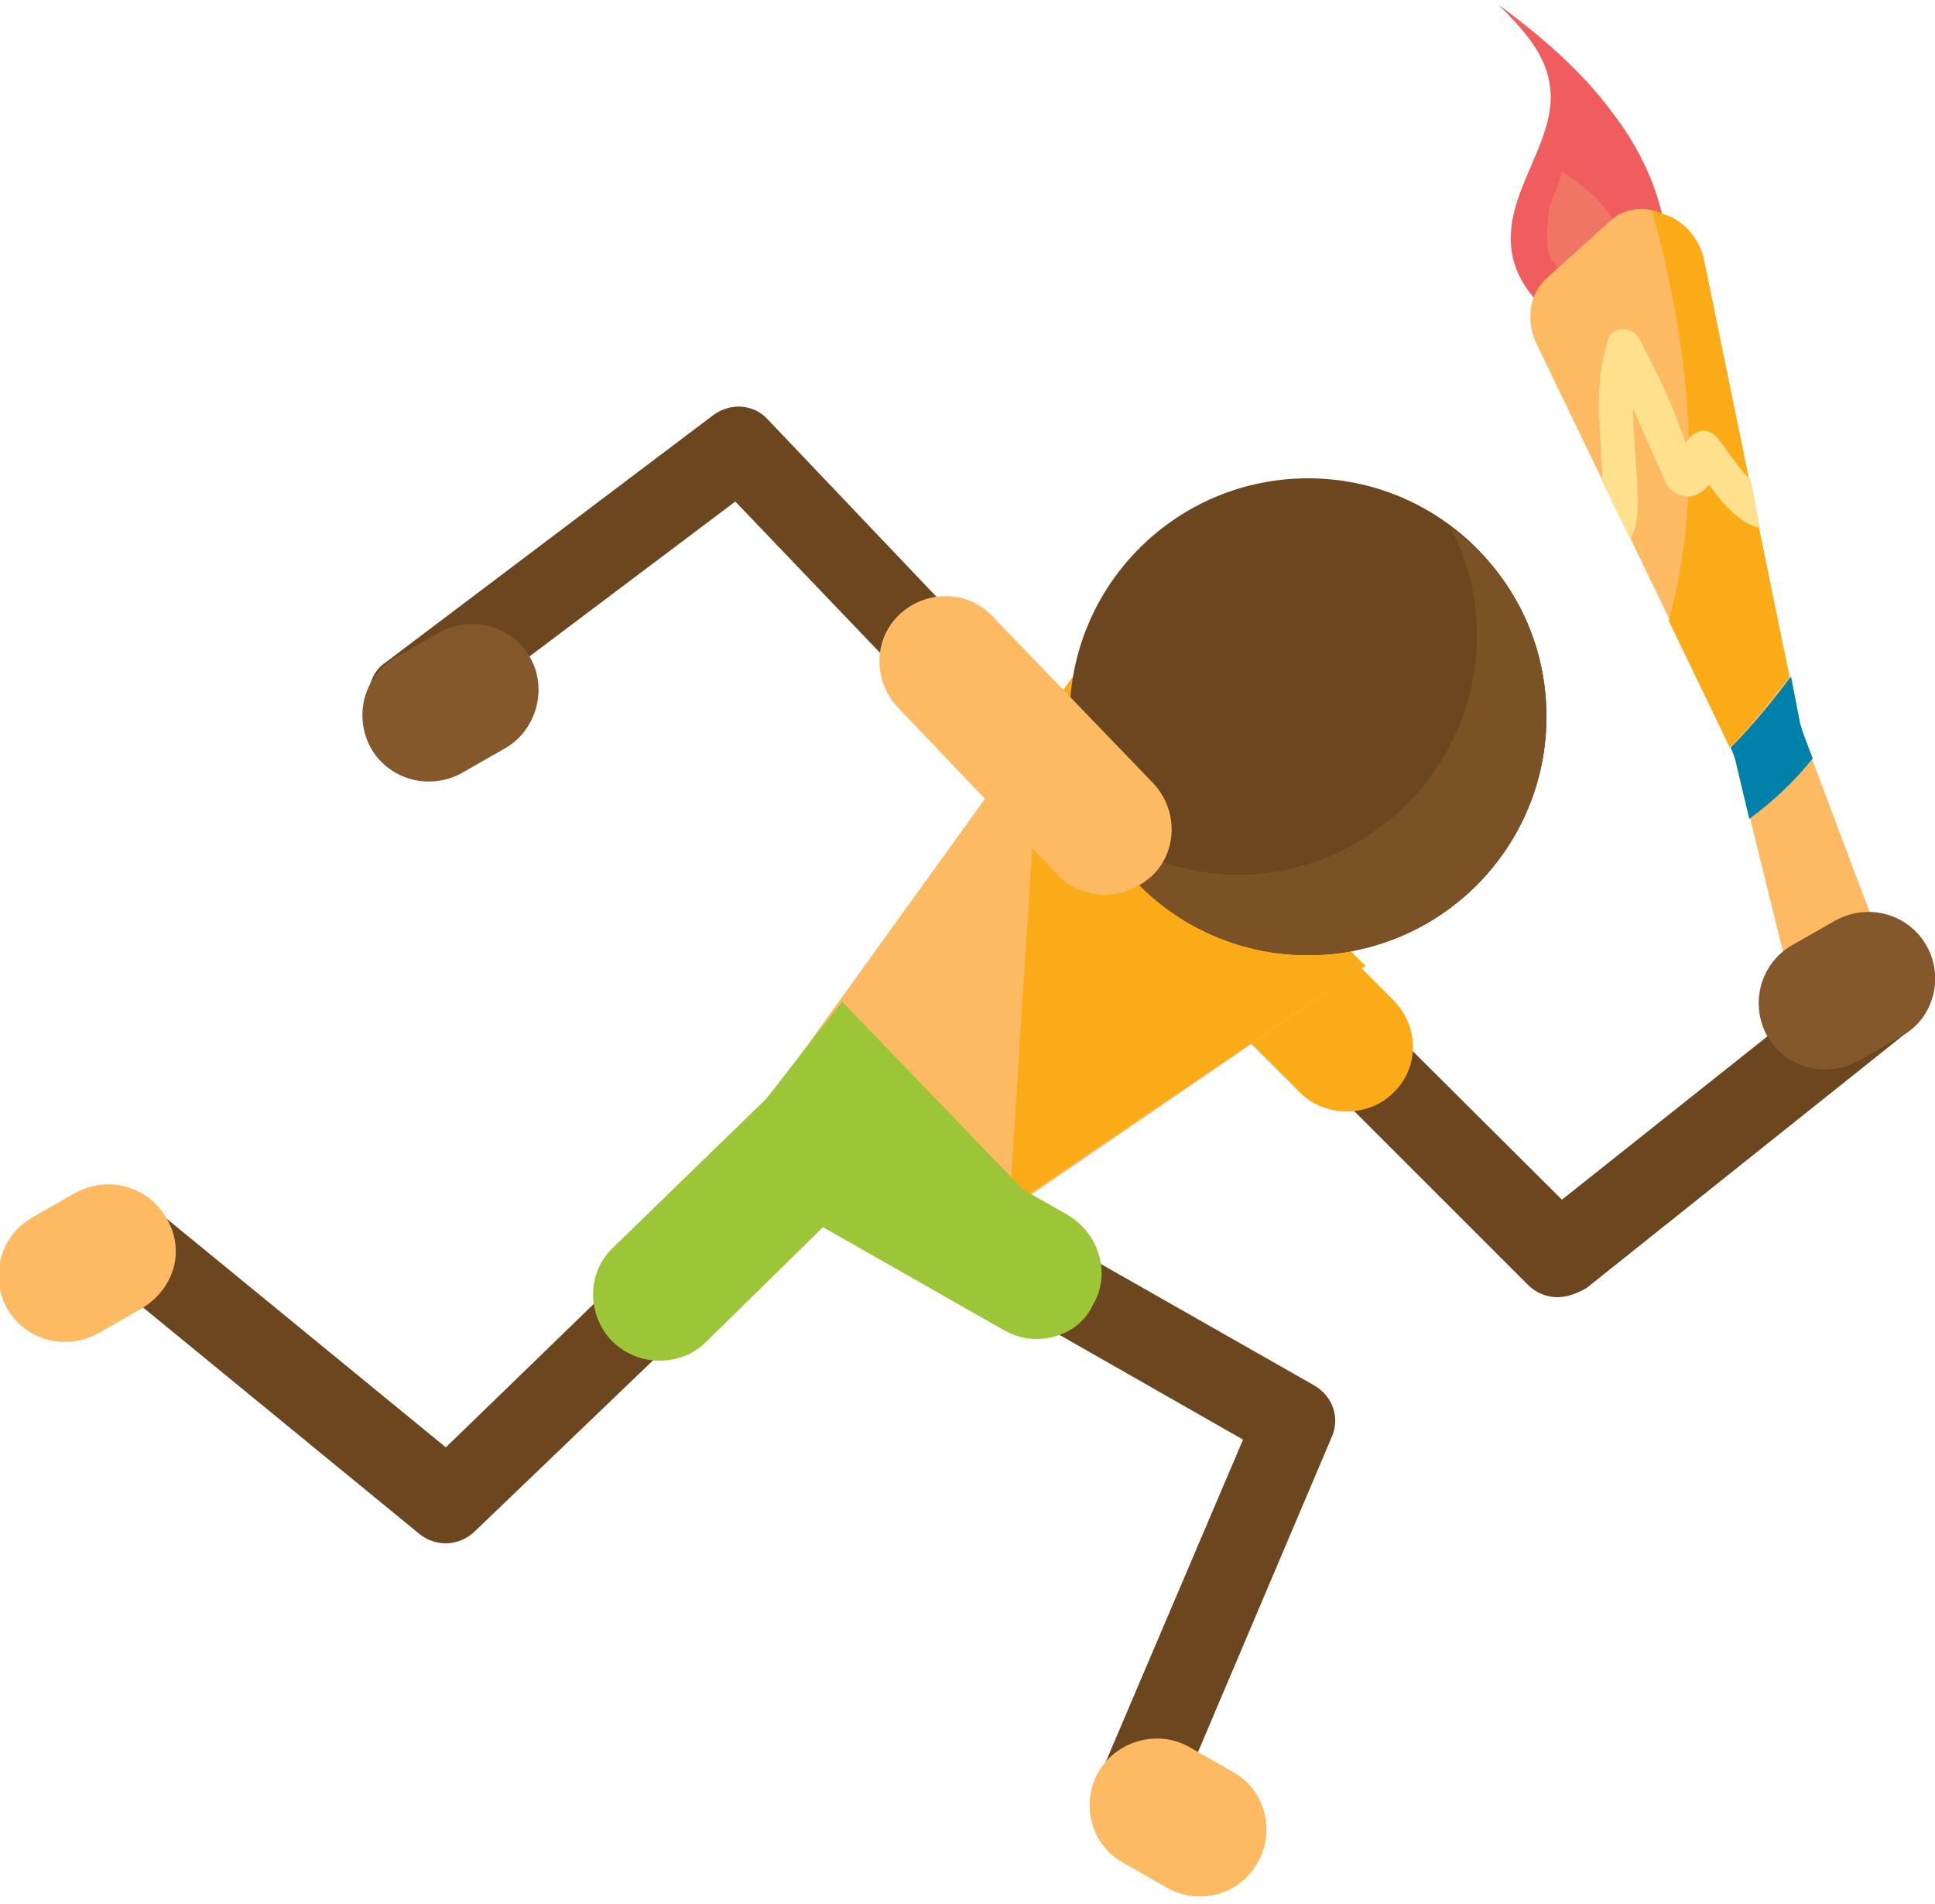 <?xml version="1.0" encoding="utf-8"?>
<!-- Generator: Adobe Illustrator 18.0.0, SVG Export Plug-In . SVG Version: 6.00 Build 0)  -->
<!DOCTYPE svg PUBLIC "-//W3C//DTD SVG 1.1//EN" "http://www.w3.org/Graphics/SVG/1.1/DTD/svg11.dtd">
<svg version="1.1" id="Layer_1" xmlns="http://www.w3.org/2000/svg" xmlns:xlink="http://www.w3.org/1999/xlink" x="0px" y="0px"
	 viewBox="0 0 125 123" width="125" height="123" enable-background="new 0 0 125 123" xml:space="preserve">
<g id="armleft">
	<g>
		<path fill="#EF5D5F" d="M100.9,20.3c-0.8-0.1-1.5-0.6-2-1.3c-0.8-1-1.3-2.2-1.3-3.5c-0.1-3.5,3.1-6.7,2.5-10.1
			c-0.3-2-1.8-3.6-3.3-5.1c2.7,2,5.3,4.2,7.3,6.9c2.1,2.7,3.5,5.9,3.6,9.2c0,0.9-0.1,1.8-0.5,2.5c-0.5,0.9-1.5,1.4-2.5,1.6
			c-1,0.2-2,0.2-3,0.1L100.9,20.3z"/>
	</g>
	<g>
		<path fill="#F17565" d="M105.1,16.7c-0.1,0.5-0.5,0.8-0.9,1.1c-0.1,0.1-0.2,0.1-0.3,0.2c0,0,0,0-0.1,0c-0.5,0.1-1.1,0.1-1.7,0.1
			l-0.5-0.3c-0.5,0-0.9-0.3-1.1-0.7c-0.1-0.1-0.1-0.1-0.2-0.2c-0.1-0.1-0.1-0.3-0.2-0.4c-0.3-1-0.1-2.2,0-3.2
			c0.3-0.7,0.6-1.4,0.8-2.2c0.3,0.2,0.7,0.4,1,0.7c1.3,0.9,2.4,2.2,3,3.8C105.1,15.9,105.2,16.3,105.1,16.7z"/>
	</g>
	<g>
		<path fill="#FDBA63" d="M116.1,65.2l-4-16.2c-0.1-0.3-0.2-0.6-0.3-0.8L99.3,22.3c-0.8-1.6-0.5-3.4,0.7-4.4l4.1-3.7
			c0.8-0.7,2-0.9,3-0.5l0.8,0.3c1.1,0.5,2,1.6,2.2,2.9l6.1,29.8c0,0.2,0.1,0.4,0.2,0.6l6.1,16.2c0.5,1.4,0.3,2.9-0.6,3.8l-0.9,1
			c-0.2,0.2-0.5,0.3-0.8,0.2l-1.7-0.5C117.4,67.7,116.4,66.6,116.1,65.2z"/>
		<path fill="#FBAB18" d="M110.1,16.9c-0.3-1.3-1.1-2.4-2.2-2.9l-0.8-0.3c-0.1-0.1-0.2-0.1-0.4-0.1c1,3.5,1.7,6.9,2.1,10.5
			c0.6,5.5,0.4,11-1,16l3.9,8.1c0,0,0,0,0,0.1c1.4-1.4,2.6-3,3.9-4.6L110.1,16.9z"/>
		<path fill="#0081A9" d="M115.7,43.7c-1.2,1.6-2.5,3.2-3.9,4.6c0.1,0.2,0.2,0.5,0.3,0.8l0.9,3.8c1.5-1.1,2.9-2.4,4.1-3.9l-0.6-1.6
			c-0.1-0.2-0.1-0.4-0.2-0.6L115.7,43.7z"/>
		<path fill="#FFE08C" d="M113.1,31l0.6,3.1c-1.2-0.2-2.4-1.5-3.3-2.8c-0.2,0.3-0.4,0.4-0.7,0.6c-0.6,0.4-1.7,0.1-2.1-0.7
			c-0.7-1.6-1.4-3.2-2.1-4.8c0,2,0.3,4.2,0.3,6.1c0,0.9-0.1,1.7-0.5,2.3l-1.8-3.7c0-0.9-0.1-1.7-0.1-2.6c-0.2-2.3-0.2-4.5,0.5-6.6
			c0.3-0.9,1.6-0.8,2,0c0.7,1.3,1.4,2.7,2,4.1c0.1,0.2,0.6,1.6,1,2.6c0.2-0.3,0.3-0.4,0.6-0.6c0.6-0.4,1.2-0.1,1.6,0.5
			C111.4,28.8,112.3,30.3,113.1,31z"/>
	</g>
	<g>
		<g>
			<path fill="#6B461F" d="M100.6,83.8c-0.7,0-1.4-0.3-1.9-0.8L74.6,58.9c-1-1-1-2.7,0-3.8c1-1,2.7-1,3.8,0l22.5,22.4l19-15.1
				c1.2-0.9,2.8-0.7,3.8,0.4c0.9,1.2,0.7,2.8-0.4,3.8l-20.8,16.6C101.8,83.6,101.2,83.8,100.6,83.8z"/>
		</g>
		<g>
			<path fill="#FBAB18" d="M87,71.8c-1.1,0-2.2-0.4-3-1.2L73.4,60c-1.7-1.7-1.7-4.4,0-6c1.7-1.7,4.4-1.7,6,0L90,64.6
				c1.7,1.7,1.7,4.4,0,6C89.2,71.4,88.1,71.8,87,71.8z"/>
		</g>
	</g>
	<g>
		<path fill="#84582B" d="M122.9,66.9l-2.8,1.6c-2.1,1.2-4.7,0.5-5.9-1.5l0,0c-1.2-2.1-0.5-4.7,1.5-5.9l2.8-1.6
			c2.1-1.2,4.7-0.5,5.9,1.5l0,0C125.6,63,125,65.7,122.9,66.9z"/>
	</g>
</g>
<g>
	<g>
		<polygon fill="#FDBA63" points="60,81.7 49.5,71.2 69.4,43.6 88.2,62.4 		"/>
	</g>
	<g>
		<polygon fill="#FBAB18" points="88.2,62.4 65.2,78 67.2,46.6 69.4,43.6 		"/>
	</g>
	<g>
		<g>
			<polygon fill="#9CC638" points="67.2,78 60.7,83.3 48,72.9 54.4,64.7 			"/>
		</g>
	</g>
	<g>
		<circle fill="#6B461F" cx="84.5" cy="46.3" r="15.4"/>
		<path fill="#7B5126" d="M99.9,46.3c0,8.5-6.9,15.4-15.4,15.4c-6,0-11.1-3.4-13.6-8.2c2.6,1.9,5.7,3,9.1,3
			c8.4,0,15.4-6.9,15.4-15.4c0-2.6-0.6-5-1.7-7C97.4,36.7,99.9,41.1,99.9,46.3z"/>
	</g>
</g>
<g id="armright">
	<g>
		<g>
			<path fill="#6B461F" d="M71.4,56.2c-0.7,0-1.4-0.3-1.9-0.8l-22-23L28.1,47c-1.2,0.9-2.9,0.7-3.7-0.5c-0.9-1.2-0.7-2.9,0.5-3.7
				l21.2-16c1.1-0.8,2.6-0.7,3.5,0.3l23.5,24.7c1,1.1,1,2.8-0.1,3.8C72.7,56,72,56.2,71.4,56.2z"/>
		</g>
		<g>
			<path fill="#FDBA63" d="M71.4,57.8c-1.1,0-2.3-0.4-3.1-1.3L58,45.7c-1.6-1.7-1.6-4.4,0.1-6c1.7-1.6,4.4-1.6,6,0.1l10.4,10.8
				c1.6,1.7,1.6,4.4-0.1,6C73.5,57.4,72.4,57.8,71.4,57.8z"/>
		</g>
	</g>
	<g>
		<path fill="#84582B" d="M32.7,48.3l-2.8,1.6c-2.1,1.2-4.7,0.5-5.9-1.5l0,0c-1.2-2.1-0.5-4.7,1.5-5.9l2.8-1.6
			c2.1-1.2,4.7-0.5,5.9,1.5l0,0C35.4,44.4,34.7,47.1,32.7,48.3z"/>
	</g>
</g>
<g id="leftleg">
	<g>
		<g>
			<path fill="#6B461F" d="M73.2,119c-0.3,0-0.7-0.1-1-0.2c-1.4-0.6-2-2.1-1.4-3.5L80.3,93L52.6,77.2c-1.3-0.7-1.7-2.4-1-3.6
				c0.7-1.3,2.4-1.7,3.6-1l29.7,16.9c1.2,0.7,1.7,2.1,1.1,3.4l-10.4,24.5C75.3,118.4,74.3,119,73.2,119z"/>
		</g>
		<g>
			<g>
				<path fill="#9CC638" d="M66.9,86.5c-0.7,0-1.4-0.2-2.1-0.6l-13-7.4c-2-1.2-2.8-3.8-1.6-5.8s3.8-2.8,5.8-1.6l13,7.4
					c2,1.2,2.8,3.8,1.6,5.8C69.9,85.8,68.4,86.5,66.9,86.5z"/>
			</g>
		</g>
	</g>
	<g>
		<path fill="#FDBA63" d="M76.9,112.9l2.8,1.6c2.1,1.2,2.7,3.9,1.5,5.9l0,0c-1.2,2.1-3.9,2.7-5.9,1.5l-2.8-1.6
			c-2.1-1.2-2.7-3.9-1.5-5.9l0,0C72.2,112.4,74.9,111.7,76.9,112.9z"/>
	</g>
</g>
<g id="rightleg">
	<g>
		<g>
			<path fill="#6B461F" d="M28.8,99.7c-0.6,0-1.2-0.2-1.7-0.6L6.6,82.3c-1.1-0.9-1.3-2.6-0.4-3.8c0.9-1.1,2.6-1.3,3.8-0.4l18.8,15.4
				l22.8-22.1c1.1-1,2.7-1,3.8,0.1c1,1.1,1,2.7-0.1,3.8L30.7,98.9C30.2,99.4,29.5,99.7,28.8,99.7z"/>
		</g>
		<g>
			<g>
				<path fill="#9CC638" d="M42.6,87.9c-1.1,0-2.2-0.4-3.1-1.3c-1.6-1.7-1.6-4.4,0.1-6l10.7-10.4c1.7-1.6,4.4-1.6,6,0.1
					s1.6,4.4-0.1,6L45.6,86.7C44.8,87.5,43.7,87.9,42.6,87.9z"/>
			</g>
		</g>
	</g>
	<g>
		<path fill="#FDBA63" d="M9.2,84.5l-2.8,1.6c-2.1,1.2-4.7,0.5-5.9-1.5l0,0c-1.2-2.1-0.5-4.7,1.5-5.9l2.8-1.6
			c2.1-1.2,4.7-0.5,5.9,1.5l0,0C12,80.7,11.3,83.2,9.2,84.5z"/>
	</g>
</g>
</svg>
